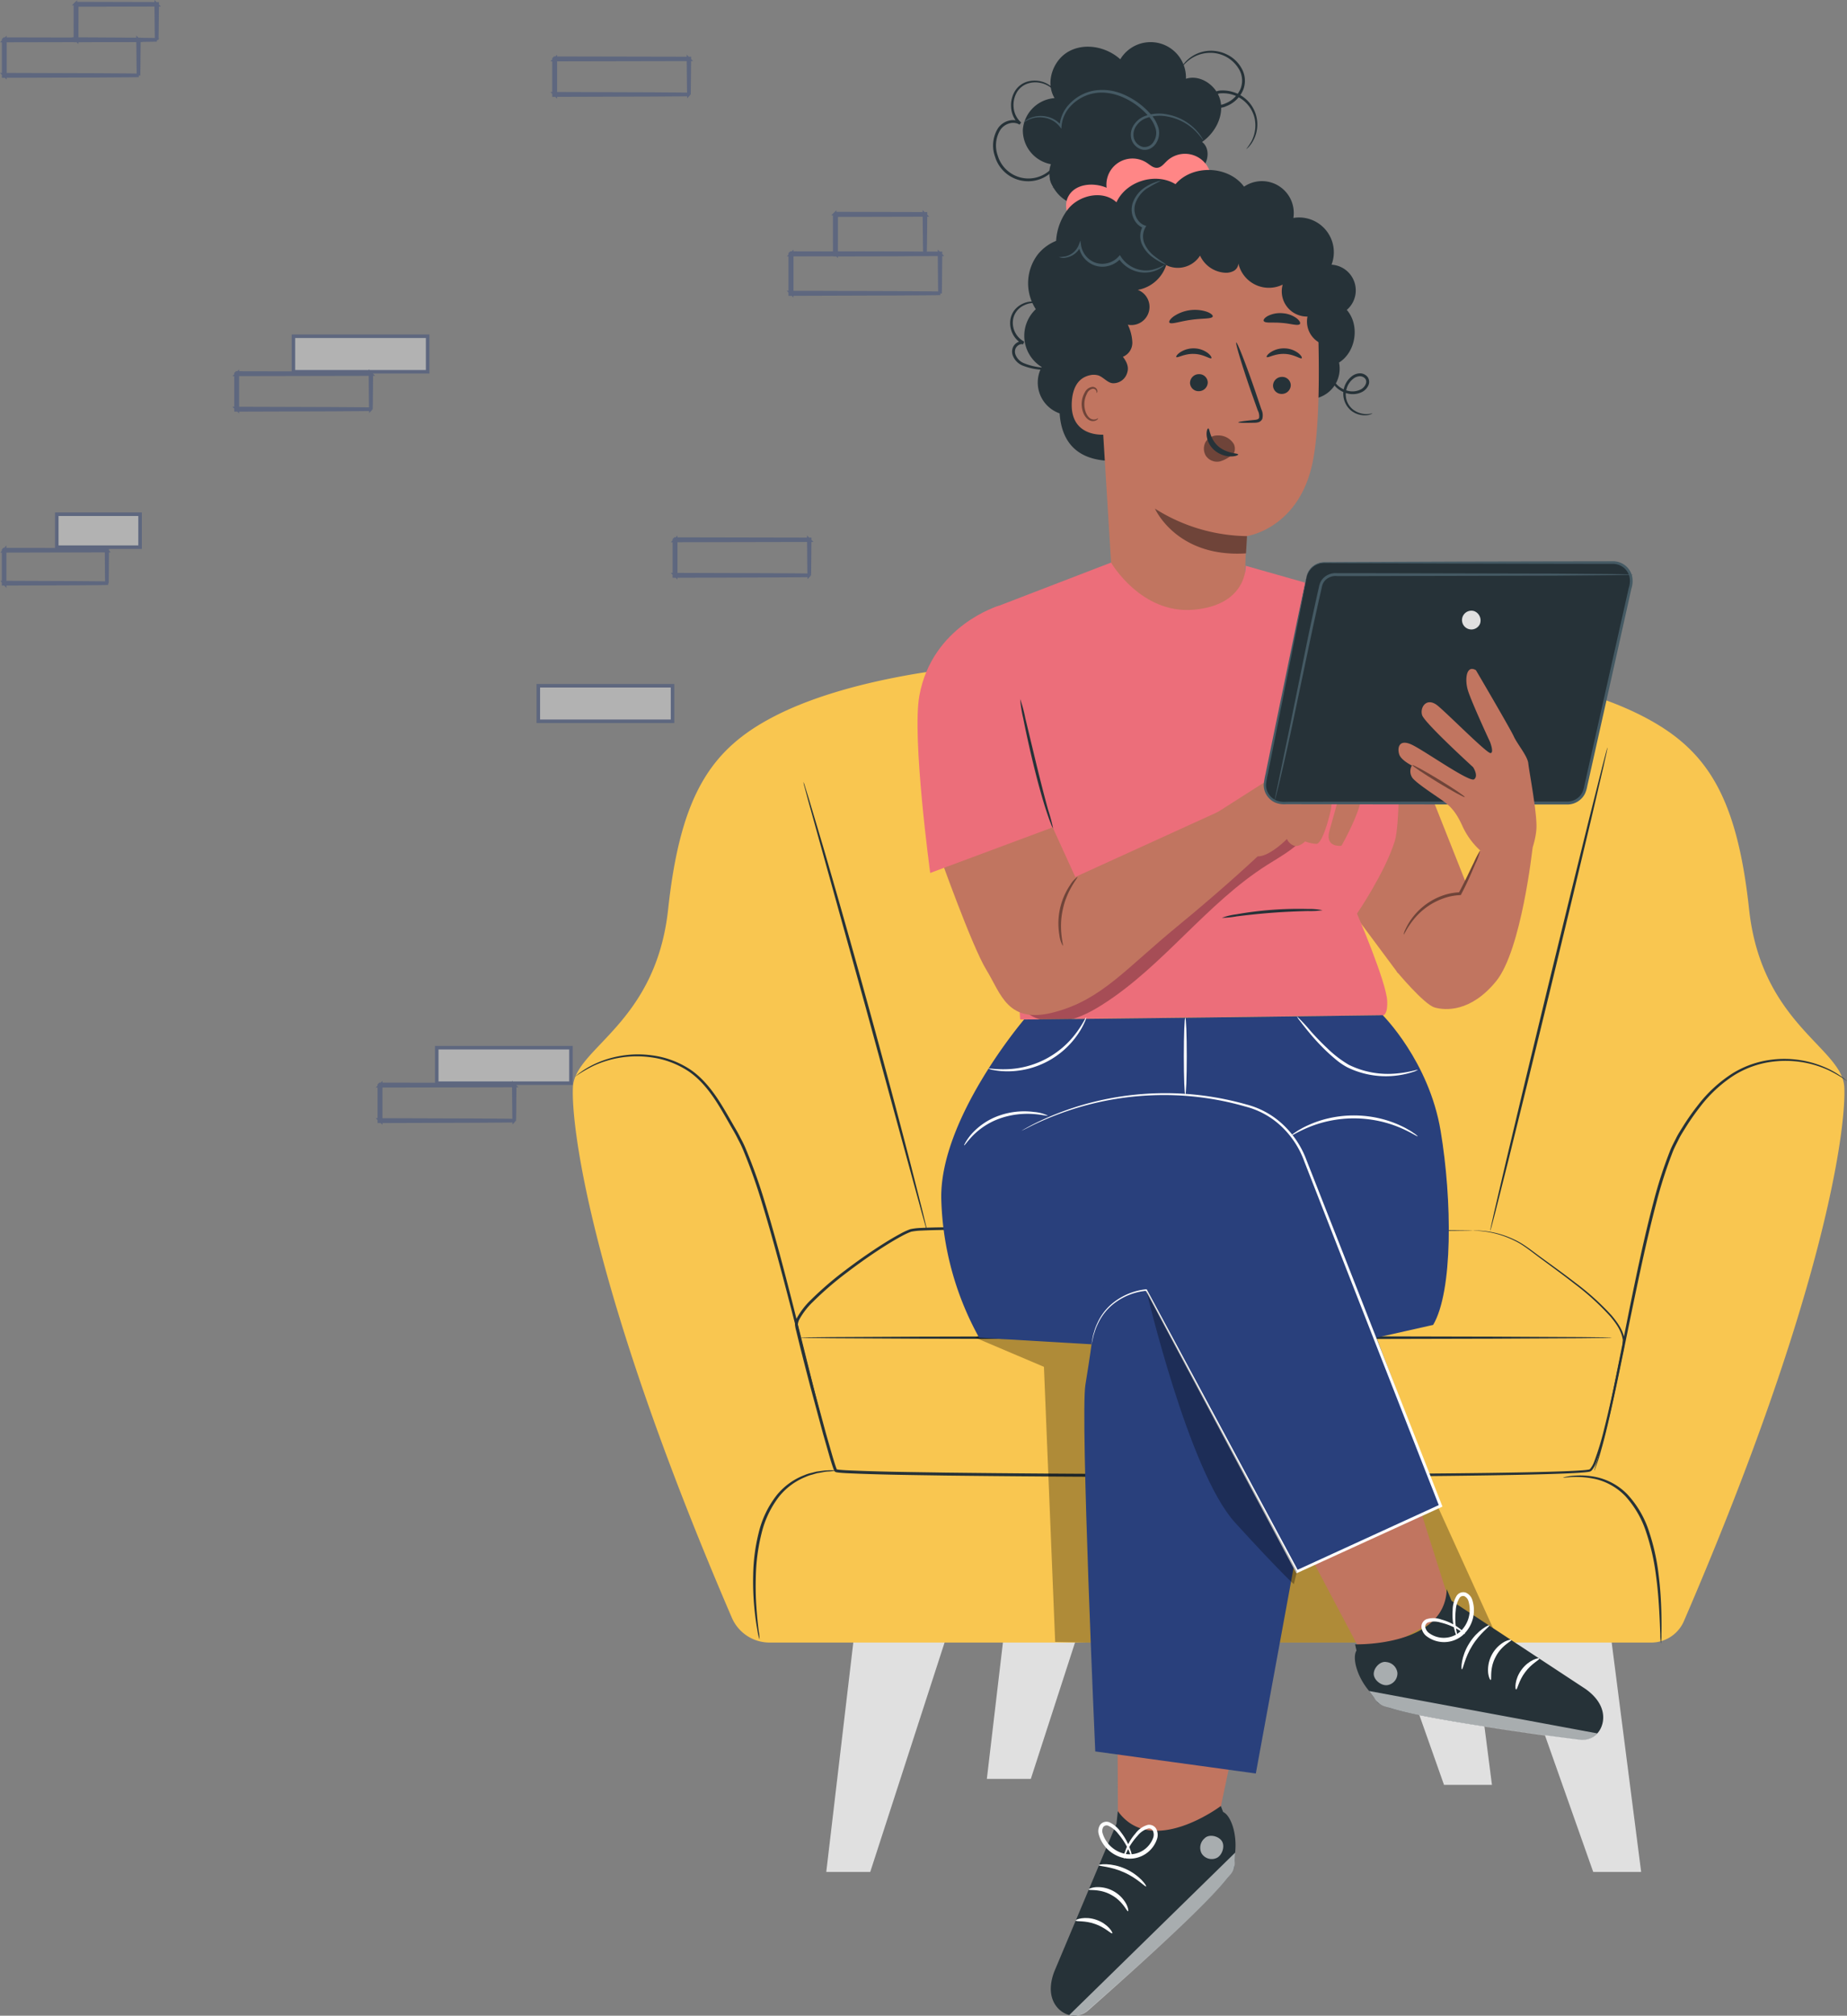 <svg xmlns="http://www.w3.org/2000/svg" xmlns:xlink="http://www.w3.org/1999/xlink" width="524.017" height="571.512" viewBox="0 0 524.017 571.512">
  <rect x="0" y="0" width="524.017" height="571.512" fill="#808080" stroke="none"/>
  <defs>
    <clipPath id="clip-path">
      <rect id="Rectangle_308" data-name="Rectangle 308" width="148.768" height="108.265" fill="none"/>
    </clipPath>
    <clipPath id="clip-path-2">
      <rect id="Rectangle_309" data-name="Rectangle 309" width="64.711" height="13.992" fill="none"/>
    </clipPath>
    <clipPath id="clip-path-3">
      <rect id="Rectangle_310" data-name="Rectangle 310" width="6.722" height="6.612" fill="none"/>
    </clipPath>
    <clipPath id="clip-path-4">
      <rect id="Rectangle_311" data-name="Rectangle 311" width="47.046" height="46.225" fill="none"/>
    </clipPath>
    <clipPath id="clip-path-5">
      <rect id="Rectangle_312" data-name="Rectangle 312" width="6.538" height="6.6" fill="none"/>
    </clipPath>
    <clipPath id="clip-path-6">
      <rect id="Rectangle_313" data-name="Rectangle 313" width="83.122" height="59.29" fill="none"/>
    </clipPath>
    <clipPath id="clip-path-7">
      <rect id="Rectangle_314" data-name="Rectangle 314" width="42.777" height="83.385" fill="none"/>
    </clipPath>
  </defs>
  <g id="Group_1305" data-name="Group 1305" transform="translate(-256.983 -373.017)">
    <g id="Group_564" data-name="Group 564" transform="translate(189.971 374)" opacity="0.393">
      <path id="Path_1595" data-name="Path 1595" d="M29.309,137.082a1.313,1.313,0,0,1-.009-.17c0-.125-.005-.283-.009-.479q-.007-.66-.022-1.839c-.012-1.613-.028-3.932-.049-6.856l.09.109-29.159.07c.066-.08-.149.18.147-.179v1.2q0,.6,0,1.192v2.358q0,2.34,0,4.6l-.145-.176,20.78.08,6.134.05,1.659.023.434.012a.817.817,0,0,1,.153.011.536.536,0,0,1-.135.012l-.416.011-1.627.023-6.1.05-20.882.08H0v-.177q0-2.254,0-4.6,0-1.169,0-2.358v-2.39c.3-.36.084-.1.15-.18l29.159.07H29.4v.11c-.021,2.952-.038,5.293-.049,6.921q-.014,1.163-.023,1.815c0,.189-.006.34-.009.459a.79.79,0,0,1-.009.149" transform="translate(68.029 27.284)" fill="#fff" stroke="#29407c" stroke-width="1"/>
      <rect id="Rectangle_316" data-name="Rectangle 316" width="38.08" height="10.074" transform="translate(190.923 296.065)" fill="#fff" stroke="#29407c" stroke-width="1"/>
      <path id="Path_1596" data-name="Path 1596" d="M299.714,401.838a1.212,1.212,0,0,1-.012-.183c0-.135-.007-.3-.013-.517q-.011-.711-.028-1.983c-.016-1.739-.038-4.239-.066-7.392l.118.118-38.078.076c.086-.087-.2.193.192-.194v2.577q0,1.281,0,2.542,0,2.522,0,4.955l-.19-.189,27.137.086,8.01.054,2.166.025.567.012a1.5,1.5,0,0,1,.2.013.937.937,0,0,1-.176.013l-.543.012-2.125.025-7.966.054-27.27.086h-.189v-.19q0-2.43,0-4.955,0-1.261,0-2.542,0-.64,0-1.285v-1.291c.388-.388.11-.107.2-.194l38.078.076h.119v.117c-.028,3.182-.05,5.707-.066,7.462q-.018,1.254-.028,1.956c-.005.2-.009.366-.013.5a.74.74,0,0,1-.012.16" transform="translate(-86.813 -85.088)" fill="#fff" stroke="#29407c" stroke-width="1"/>
      <rect id="Rectangle_317" data-name="Rectangle 317" width="38.08" height="10.074" transform="translate(150.256 94.353)" fill="#fff" stroke="#29407c" stroke-width="1"/>
      <path id="Path_1597" data-name="Path 1597" d="M209.427,144.122a1.216,1.216,0,0,1-.012-.183c0-.135-.007-.3-.013-.517q-.011-.711-.028-1.983c-.016-1.739-.038-4.239-.066-7.392l.118.118-38.078.076c.086-.087-.2.193.192-.194v2.577q0,1.281,0,2.542,0,2.522,0,4.955l-.19-.189,27.137.086,8.01.054,2.166.025.567.012a1.516,1.516,0,0,1,.2.013.932.932,0,0,1-.176.013l-.543.012-2.125.025-7.966.054-27.27.086h-.189v-.19q0-2.43,0-4.955,0-1.261,0-2.542,0-.64,0-1.285v-1.291c.388-.388.11-.107.2-.194l38.078.076h.119v.118c-.028,3.182-.05,5.706-.066,7.462q-.018,1.254-.028,1.956c-.005.2-.009.366-.013.5a.742.742,0,0,1-.012.16" transform="translate(-37.193 -29.084)" fill="#fff" stroke="#29407c" stroke-width="1"/>
      <path id="Path_1598" data-name="Path 1598" d="M324.7,30.1a1.213,1.213,0,0,1-.012-.183c0-.135-.007-.3-.013-.517q-.011-.711-.028-1.983c-.016-1.739-.038-4.239-.066-7.392l.118.118-38.078.076c.086-.087-.2.193.192-.194V22.6q0,1.281,0,2.542,0,2.522,0,4.955l-.19-.189,27.137.086,8.01.054,2.166.025.567.012a1.514,1.514,0,0,1,.2.013.935.935,0,0,1-.176.013l-.543.012-2.125.025-7.966.054-27.27.086h-.189V30.1q0-2.43,0-4.955,0-1.261,0-2.542,0-.64,0-1.285V20.024c.388-.388.11-.107.2-.194l38.078.076h.119v.118c-.028,3.182-.05,5.706-.066,7.462q-.018,1.254-.028,1.956c-.005.2-.009.366-.013.5a.742.742,0,0,1-.012.16" transform="translate(-62.242 -4.305)" fill="#e0e0e0" stroke="#29407c" stroke-width="1"/>
      <rect id="Rectangle_318" data-name="Rectangle 318" width="38.08" height="10.074" transform="translate(219.739 193.449)" fill="#fff" stroke="#29407c" stroke-width="1"/>
      <path id="Path_1599" data-name="Path 1599" d="M444.985,204.294a1.211,1.211,0,0,1-.012-.183c0-.135-.007-.3-.013-.517q-.011-.711-.028-1.983c-.016-1.739-.038-4.239-.066-7.392l.118.118-38.078.076c.086-.087-.2.193.192-.194V196.8q0,1.281,0,2.542,0,2.522,0,4.955l-.19-.19,27.137.087,8.01.054,2.166.025.567.012a1.365,1.365,0,0,1,.2.013.933.933,0,0,1-.176.013l-.543.012-2.125.025-7.966.054-27.27.086h-.189v-.19q0-2.43,0-4.955,0-1.261,0-2.542,0-.64,0-1.285V194.22c.388-.388.11-.107.2-.194l38.078.076h.119v.117c-.028,3.182-.05,5.706-.066,7.462q-.018,1.254-.028,1.956c-.005.2-.009.366-.013.5a.743.743,0,0,1-.012.16" transform="translate(-148.382 -42.16)" fill="#e0e0e0" stroke="#29407c" stroke-width="1"/>
      <path id="Path_1600" data-name="Path 1600" d="M125.191,23.189a1.218,1.218,0,0,1-.012-.183c0-.135-.007-.3-.013-.517q-.011-.711-.028-1.983c-.016-1.739-.038-4.239-.066-7.392l.118.118-38.078.076c.086-.087-.2.193.192-.194v2.577q0,1.281,0,2.542,0,2.522,0,4.955l-.19-.19,27.137.087,8.01.054,2.166.025.567.012a1.511,1.511,0,0,1,.2.013.935.935,0,0,1-.176.013l-.543.012-2.125.025-7.966.054-27.27.086h-.189v-.19q0-2.43,0-4.955,0-1.261,0-2.542V13.115c.388-.388.11-.107.2-.194L125.191,13h.119v.118c-.028,3.182-.05,5.707-.065,7.462q-.019,1.254-.029,1.956c-.005.2-.009.366-.013.5a.741.741,0,0,1-.012.16" transform="translate(-18.888 -2.804)" fill="#e0e0e0" stroke="#29407c" stroke-width="1"/>
      <path id="Path_1601" data-name="Path 1601" d="M136.008,10.311a1.182,1.182,0,0,1-.015-.192c0-.145-.009-.32-.015-.534q-.013-.743-.034-2.02C135.926,5.8,135.9,3.3,135.869.237l.139.139L113.13.431c-.175.173.234-.236.193-.193V2.862q0,1.3,0,2.564c0,1.685,0,3.319-.006,4.885l-.185-.185,16.367.088,4.767.051,1.286.023a3.891,3.891,0,0,1,.459.023,2.682,2.682,0,0,1-.416.023l-1.247.023-4.726.051-16.491.088h-.185v-.185c0-1.565,0-3.2-.007-4.885q0-1.264,0-2.564,0-.649,0-1.306V.238c-.043.041.368-.369.2-.195L136.008.1h.141l0,.139c-.031,3.1-.057,5.627-.075,7.414q-.022,1.255-.034,1.988a5.933,5.933,0,0,1-.03.672" transform="translate(-24.541)" fill="#e0e0e0" stroke="#29407c" stroke-width="1"/>
      <path id="Path_1602" data-name="Path 1602" d="M452.881,101.819a1.338,1.338,0,0,1-.013-.2c0-.15-.008-.338-.013-.574q-.012-.789-.032-2.2c-.017-1.931-.041-4.707-.072-8.207l.131.131-42.279.085c.095-.1-.218.215.213-.215v1.434q0,.716,0,1.427,0,1.422,0,2.823,0,2.8,0,5.5l-.211-.211,30.132.1,8.894.06,2.405.027.628.014a1.446,1.446,0,0,1,.223.013.909.909,0,0,1-.2.013l-.6.014-2.359.027-8.845.06-30.279.1h-.211v-.211q0-2.7,0-5.5,0-1.4,0-2.823V90.634c.431-.431.121-.12.218-.216l42.279.085h.132v.131c-.031,3.533-.056,6.336-.073,8.285q-.021,1.394-.032,2.172c-.005.226-.01.407-.013.551a.808.808,0,0,1-.013.178" transform="translate(-119.18 -19.644)" fill="#e0e0e0" stroke="#29407c" stroke-width="1"/>
      <path id="Path_1603" data-name="Path 1603" d="M464.89,87.52a1.2,1.2,0,0,1-.016-.213c0-.16-.01-.355-.016-.592q-.014-.827-.038-2.243c-.02-1.961-.049-4.731-.084-8.137l.155.154-25.4.061c-.193.193.26-.262.214-.214V77.8q0,.729,0,1.45,0,1.442,0,2.847c0,1.871-.005,3.686-.008,5.424l-.205-.205,18.173.1,5.293.057,1.428.026a4.364,4.364,0,0,1,.51.025,2.993,2.993,0,0,1-.461.025l-1.385.026-5.247.057-18.311.1h-.205V87.52c0-1.738-.005-3.553-.008-5.424q0-1.4,0-2.847V76.336c-.047.045.409-.409.218-.217l25.4.061h.157l0,.155c-.035,3.445-.063,6.247-.084,8.232q-.025,1.394-.038,2.208a6.315,6.315,0,0,1-.033.746" transform="translate(-135.457 -16.531)" fill="#e0e0e0" stroke="#29407c" stroke-width="1"/>
      <rect id="Rectangle_315" data-name="Rectangle 315" width="23.634" height="9.345" transform="translate(83.117 144.816)" fill="#fff" stroke="#29407c" stroke-width="1"/>
    </g>
    <g id="Group_562" data-name="Group 562" transform="translate(-528.166 71)">
      <path id="Path_1512" data-name="Path 1512" d="M51.268,370.235l-8.123,68.9H55.619l22.342-68.9Z" transform="translate(976.426 393.638)" fill="#e0e0e0"/>
      <path id="Path_1513" data-name="Path 1513" d="M79.863,353.676l-8.125,68.9H84.215l22.342-68.9Z" transform="translate(993.392 383.812)" fill="#e0e0e0"/>
      <path id="Path_1514" data-name="Path 1514" d="M193.523,370.235l8.856,68.9h-13.6l-24.354-68.9Z" transform="translate(1048.387 393.638)" fill="#e0e0e0"/>
      <path id="Path_1515" data-name="Path 1515" d="M166.954,354.734l8.856,68.9h-13.6l-24.354-68.9Z" transform="translate(1032.622 384.441)" fill="#e0e0e0"/>
      <g id="Group_560" data-name="Group 560" transform="translate(947.659 314)">
        <path id="Path_1516" data-name="Path 1516" d="M114.194,212.036S80.1,214.445,57.238,226.215C39.29,235.455,30.57,248.4,27.047,280.967S.624,320.218.038,331.367c-.574,10.876,5,57.385,45.087,150.46a11.668,11.668,0,0,0,10.718,7.043H194.778V209.856Z" transform="translate(0 -35.134)" fill="#f9c650"/>
        <path id="Path_1517" data-name="Path 1517" d="M184.767,212.036s34.095,2.409,56.956,14.179c17.948,9.24,26.67,22.189,30.191,54.752s26.423,39.251,27.009,50.4c.575,10.913-5.04,57.7-45.5,151.41a10.1,10.1,0,0,1-9.269,6.093H104.183V209.856Z" transform="translate(61.817 -35.134)" fill="#f9c650"/>
        <path id="Path_1518" data-name="Path 1518" d="M176.334,355.814a13.432,13.432,0,0,1,2.465-.457,22.749,22.749,0,0,1,6.843.312,17.551,17.551,0,0,1,8.891,4.877,28.161,28.161,0,0,1,6.24,10.755,60.565,60.565,0,0,1,2.667,12.133c.478,3.786.669,7.216.755,10.094s.073,5.207.035,6.815a13.8,13.8,0,0,1-.151,2.5,14.928,14.928,0,0,1-.172-2.494c-.061-1.606-.137-3.929-.3-6.792s-.411-6.271-.927-10.021a63.177,63.177,0,0,0-2.694-11.963,28.023,28.023,0,0,0-6-10.489,17.294,17.294,0,0,0-8.475-4.841c-5.577-1.2-9.182-.167-9.178-.427" transform="translate(104.628 51.127)" fill="#263238"/>
        <path id="Path_1519" data-name="Path 1519" d="M270.842,330.865c0,.229-51.582.414-115.2.414-63.637,0-115.207-.185-115.207-.414s51.57-.414,115.207-.414c63.616,0,115.2.185,115.2.414" transform="translate(23.993 36.422)" fill="#263238"/>
        <path id="Path_1520" data-name="Path 1520" d="M55.575,354.379a13.23,13.23,0,0,1-2.371.276c-.763.048-1.673.28-2.741.444-.532.089-1.077.3-1.667.453a10.148,10.148,0,0,0-1.821.639,18.573,18.573,0,0,0-7.519,5.586,27.74,27.74,0,0,0-4.96,10.438,54.616,54.616,0,0,0-1.6,11.6,86.81,86.81,0,0,0,.167,9.606c.191,2.733.448,4.938.634,6.461a17.087,17.087,0,0,1,.25,2.376,10.7,10.7,0,0,1-.569-2.326c-.287-1.514-.633-3.717-.9-6.461a76.942,76.942,0,0,1-.347-9.683A52.7,52.7,0,0,1,33.694,372a27.759,27.759,0,0,1,5.172-10.712,18.7,18.7,0,0,1,7.9-5.648,10.227,10.227,0,0,1,1.89-.6c.61-.139,1.174-.33,1.721-.4,1.1-.126,2.03-.314,2.8-.312a13.091,13.091,0,0,1,2.4.046" transform="translate(19.049 50.585)" fill="#263238"/>
        <path id="Path_1521" data-name="Path 1521" d="M74.363,398.294a1.519,1.519,0,0,1-.167-.37c-.112-.3-.247-.664-.414-1.115-.36-.983-.881-2.438-1.447-4.342-1.2-3.789-2.709-9.336-4.514-16.2l-6.206-24.149c-2.358-9.081-4.963-19.063-8.115-29.412a157.306,157.306,0,0,0-5.247-14.86,30.806,30.806,0,0,0-1.6-3.4c-.54-1.111-1.146-2.193-1.78-3.254-1.224-2.134-2.39-4.232-3.615-6.22-2.425-3.974-5.209-7.509-8.62-9.836a25.246,25.246,0,0,0-10.629-4,29.372,29.372,0,0,0-16.284,2.347,37.292,37.292,0,0,0-5.285,3.11c-.01-.011.091-.105.3-.277l.929-.747a25.173,25.173,0,0,1,3.921-2.377,29.161,29.161,0,0,1,16.5-2.637,25.708,25.708,0,0,1,10.942,4.014c3.54,2.377,6.415,6,8.88,10,1.246,2,2.425,4.1,3.652,6.227.631,1.047,1.241,2.129,1.8,3.273A31.31,31.31,0,0,1,49,307.522a154.767,154.767,0,0,1,5.295,14.938c3.16,10.374,5.742,20.371,8.062,29.466,2.267,9.092,4.31,17.285,6.034,24.193,1.73,6.882,3.153,12.446,4.256,16.255.516,1.917.986,3.381,1.294,4.38.135.462.247.837.336,1.141a1.515,1.515,0,0,1,.088.4" transform="translate(0.261 6.669)" fill="#263238"/>
        <path id="Path_1522" data-name="Path 1522" d="M231.91,312s-.483.027-1.426.038l-4.187.027-16.1.026-59.212-.062-40.889-.083-22.777-.148c-3.91.008-7.885.01-11.888.206a18.39,18.39,0,0,0-2.908.319,19.877,19.877,0,0,0-2.706,1.251c-1.781.961-3.532,2.022-5.269,3.128-3.469,2.219-6.886,4.624-10.242,7.183a93.4,93.4,0,0,0-9.672,8.336,20.924,20.924,0,0,0-3.877,5.037,3.954,3.954,0,0,0-.386,1.413,8.46,8.46,0,0,0,.295,1.514l.781,3.2c1.063,4.281,2.181,8.593,3.327,12.94q1.757,6.508,3.547,13.128.944,3.291,1.9,6.611c.33,1.1.666,2.207,1.048,3.268.048.148.091.194.126.3.018.035.033.121.049.118.018-.024.008-.037.014-.026.264.04.527.083.817.105.562.059,1.142.089,1.718.127,9.253.441,18.687.526,28.215.674,38.148.457,74.5.494,107.55.422,16.528-.049,32.232-.14,46.927-.338,7.347-.105,14.444-.221,21.257-.472,1.7-.069,3.387-.142,5.045-.269.414-.029.825-.068,1.228-.118.209-.017.394-.059.586-.092a.588.588,0,0,0,.376-.218,7.1,7.1,0,0,0,1.131-2.038,77.431,77.431,0,0,0,2.787-9.128c1.533-6.05,2.771-11.872,3.924-17.38q.428-2.067.843-4.076a15.276,15.276,0,0,0,.558-3.907c-.341-2.559-1.937-4.716-3.478-6.592a72.518,72.518,0,0,0-10.172-9.281c-3.348-2.616-6.5-4.893-9.307-6.971-2.828-2.06-5.2-4.085-7.629-5.236a27,27,0,0,0-10.5-2.854c-.468-.043-.825-.038-1.064-.056s-.358-.029-.358-.029.483-.032,1.428,0a24.864,24.864,0,0,1,4.162.5,26.2,26.2,0,0,1,6.445,2.215c2.473,1.144,4.88,3.167,7.709,5.2,2.823,2.057,5.988,4.316,9.358,6.92a72.485,72.485,0,0,1,10.283,9.294c1.568,1.906,3.23,4.073,3.619,6.84a15.47,15.47,0,0,1-.55,4.06q-.409,2.01-.829,4.081c-1.134,5.516-2.353,11.345-3.873,17.417a77.66,77.66,0,0,1-2.785,9.221,7.494,7.494,0,0,1-1.263,2.243,1.255,1.255,0,0,1-.676.386c-.215.037-.437.084-.644.1-.421.054-.84.094-1.257.126-1.676.132-3.364.209-5.07.284-6.824.266-13.921.4-21.271.519-14.7.228-30.408.343-46.937.414-33.057.115-69.4.1-107.562-.357-9.538-.15-18.953-.234-28.253-.68-.583-.038-1.162-.069-1.751-.131-.288-.022-.6-.069-.907-.12a1.62,1.62,0,0,1-.4-.169c-.1-.075-.107-.161-.163-.244a3.476,3.476,0,0,1-.231-.491c-.4-1.115-.735-2.218-1.066-3.327q-.951-3.327-1.9-6.627-1.785-6.625-3.544-13.14c-1.142-4.35-2.259-8.666-3.319-12.952l-.781-3.214a8.419,8.419,0,0,1-.314-1.711,4.663,4.663,0,0,1,.457-1.73,21.515,21.515,0,0,1,4.036-5.261,94.183,94.183,0,0,1,9.766-8.4q5.064-3.855,10.3-7.207c1.749-1.112,3.513-2.178,5.325-3.15a20.31,20.31,0,0,1,2.823-1.3,17.723,17.723,0,0,1,3.1-.351c4.041-.194,8.013-.188,11.931-.188q11.742.1,22.777.19l40.889.183,59.211.325,16.1.131q2.737.036,4.187.054c.943.018,1.426.048,1.426.048" transform="translate(23.481 24.919)" fill="#263238"/>
        <path id="Path_1523" data-name="Path 1523" d="M181.9,397.816a1.511,1.511,0,0,1,.083-.4c.086-.3.191-.677.322-1.138.3-.994.752-2.454,1.208-4.374,1.009-3.81,2.212-9.393,3.633-16.3,1.388-6.941,3.034-15.174,4.86-24.308,1.871-9.143,3.934-19.2,6.681-29.632a124.492,124.492,0,0,1,4.884-14.992c.515-1.173,1.131-2.3,1.686-3.427.583-1.115,1.267-2.145,1.91-3.19a67.751,67.751,0,0,1,4.16-5.881,38.5,38.5,0,0,1,9.81-8.991,27.42,27.42,0,0,1,10.934-3.843,29.151,29.151,0,0,1,16.4,2.666,25.072,25.072,0,0,1,3.9,2.369c.373.3.677.545.923.743a1.5,1.5,0,0,1,.3.276,37.712,37.712,0,0,0-5.253-3.094,29.357,29.357,0,0,0-16.185-2.377,26.993,26.993,0,0,0-10.648,3.846,38.07,38.07,0,0,0-9.573,8.881,67.48,67.48,0,0,0-4.09,5.832c-.633,1.034-1.315,2.068-1.882,3.163-.537,1.109-1.133,2.2-1.636,3.349a125.852,125.852,0,0,0-4.829,14.887c-2.737,10.4-4.823,20.441-6.734,29.571-1.891,9.133-3.539,17.376-5.033,24.275s-2.788,12.47-3.9,16.265c-.5,1.91-1.012,3.362-1.361,4.342-.161.451-.293.817-.4,1.114a1.465,1.465,0,0,1-.162.37" transform="translate(107.926 7.147)" fill="#263238"/>
        <path id="Path_1524" data-name="Path 1524" d="M196.638,225.688c.223.054-7.049,30.787-16.238,68.634s-16.824,68.5-17.046,68.444,7.046-30.779,16.239-68.64,16.821-68.492,17.044-68.438" transform="translate(96.923 -25.74)" fill="#263238"/>
        <path id="Path_1525" data-name="Path 1525" d="M41.067,231.831a8.143,8.143,0,0,1,.454,1.264q.425,1.367,1.144,3.671L46.7,250.312c3.359,11.455,7.892,27.31,12.734,44.867s9.071,33.505,12.055,45.063c1.452,5.727,2.634,10.387,3.473,13.7q.564,2.347.9,3.738a8.158,8.158,0,0,1,.26,1.316,7.917,7.917,0,0,1-.421-1.275q-.39-1.377-1.048-3.7l-3.728-13.634c-3.163-11.581-7.5-27.453-12.288-44.992-4.871-17.509-9.281-33.36-12.5-44.926-1.581-5.691-2.868-10.325-3.784-13.62q-.624-2.333-.994-3.714a8.27,8.27,0,0,1-.293-1.31" transform="translate(24.364 -22.095)" fill="#263238"/>
        <path id="Path_1526" data-name="Path 1526" d="M80.142,124.934a9.761,9.761,0,0,1,9-8.9c-2.715-4.444-.441-10.868,4.159-13.311s10.615-1.184,14.484,2.3a10.034,10.034,0,0,1,18.626,5.529c4.224-1.351,9,2.124,9.836,6.48s-1.62,8.891-5.255,11.434c2.161,1.632,1.938,5.188.175,7.242s-4.535,2.913-7.2,3.4l-16.792,4.978c-4.03,2.253-8.985,3.389-13.295,1.734S86.472,139.09,88.1,134.77a9.763,9.763,0,0,1-7.96-9.836" transform="translate(47.544 -100.199)" fill="#263238"/>
        <path id="Path_1527" data-name="Path 1527" d="M80.228,118.011a2.747,2.747,0,0,1,.586-.569,6.7,6.7,0,0,1,2.11-1.061,7.9,7.9,0,0,1,3.763-.169,7.258,7.258,0,0,1,4.324,2.557l-.505.155a10.012,10.012,0,0,1,2.645-6.1,12.769,12.769,0,0,1,6.741-3.88,14.815,14.815,0,0,1,8.63.967,21.486,21.486,0,0,1,7.637,5.441,10.286,10.286,0,0,1,2.365,3.991,5.349,5.349,0,0,1-.677,4.511,4.325,4.325,0,0,1-1.743,1.526,3.457,3.457,0,0,1-2.3.2,4.33,4.33,0,0,1-2.96-3.048,4.984,4.984,0,0,1,.758-3.959,6.5,6.5,0,0,1,2.9-2.406,11.582,11.582,0,0,1,6.573-.537,14.942,14.942,0,0,1,8.236,4.524,13.076,13.076,0,0,1,1.561,2.051,3.579,3.579,0,0,1,.4.8,27.494,27.494,0,0,0-2.2-2.631,15.021,15.021,0,0,0-8.1-4.17,11.088,11.088,0,0,0-6.193.588,5.824,5.824,0,0,0-2.57,2.172,4.261,4.261,0,0,0-.634,3.365,3.573,3.573,0,0,0,2.42,2.481,2.952,2.952,0,0,0,3.172-1.415,4.525,4.525,0,0,0,.554-3.837,9.5,9.5,0,0,0-2.186-3.658c-4.147-4.6-10.245-7.306-15.494-6.219a12.155,12.155,0,0,0-6.4,3.591,9.479,9.479,0,0,0-2.581,5.682l-.059.738-.446-.583a6.856,6.856,0,0,0-3.969-2.465,7.783,7.783,0,0,0-3.588.03,9.023,9.023,0,0,0-2.779,1.334" transform="translate(47.603 -95.171)" fill="#455a64"/>
        <path id="Path_1528" data-name="Path 1528" d="M99.012,136.313c.018.008-.032.153-.167.422a3.67,3.67,0,0,1-.865,1,4.431,4.431,0,0,1-1.95.884,4.067,4.067,0,0,1-2.863-.492l-1.53-.932,1.724.519,1.818.546,2.264.682-2.365-.178a4.554,4.554,0,0,1-2.847-7.756l.535.448a9.819,9.819,0,0,1-17.391-2.89,9.305,9.305,0,0,1,.676-7.744c1.31-2.3,4.509-3.392,6.71-1.952l-.457.617a7.033,7.033,0,0,1-2.349-4.764,7.79,7.79,0,0,1,1.069-4.705,6.194,6.194,0,0,1,3.352-2.653,7.476,7.476,0,0,1,7.989,2.352,4.309,4.309,0,0,1,.849,1.6c-.065.032-.284-.578-1.039-1.442a7.262,7.262,0,0,0-4.242-2.263,6.843,6.843,0,0,0-3.375.284,5.627,5.627,0,0,0-2.984,2.455,7.164,7.164,0,0,0-.908,4.305,6.32,6.32,0,0,0,2.129,4.24l-.457.617c-1.748-1.13-4.465-.287-5.6,1.74a8.535,8.535,0,0,0-.578,7.049,9.082,9.082,0,0,0,16.028,2.755l.535.446a4.016,4.016,0,0,0-.817,4.436,4.1,4.1,0,0,0,3.217,2.31l-.1.5-1.8-.6.194-.414a3.729,3.729,0,0,0,2.556.526,4.315,4.315,0,0,0,1.859-.727,5.775,5.775,0,0,0,1.181-1.23" transform="translate(44.407 -96.152)" fill="#263238"/>
        <path id="Path_1529" data-name="Path 1529" d="M126.724,129.593a21.14,21.14,0,0,0,1.415-2.084,9.8,9.8,0,0,0,.988-6.558,9.2,9.2,0,0,0-6.5-6.843,8.869,8.869,0,0,0-2.809-.339,3.067,3.067,0,0,0-2.428,1.044,1.32,1.32,0,0,0,.448,2.087,4,4,0,0,0,2.9-.234A7.757,7.757,0,0,0,125.1,112.5a6.319,6.319,0,0,0-.409-5.515,9.41,9.41,0,0,0-8.214-4.689,9.921,9.921,0,0,0-6.24,2.264c-1.244,1.034-1.729,1.823-1.794,1.772a1.814,1.814,0,0,1,.325-.582,8.534,8.534,0,0,1,1.257-1.434,9.936,9.936,0,0,1,6.445-2.607,10.267,10.267,0,0,1,4.78,1.06,9.421,9.421,0,0,1,4.109,3.848,7.072,7.072,0,0,1,.494,6.187,8.521,8.521,0,0,1-4.806,4.63,4.748,4.748,0,0,1-3.536.218,2.041,2.041,0,0,1-1.23-1.5,2.445,2.445,0,0,1,.448-1.813,3.82,3.82,0,0,1,3.054-1.366,9.559,9.559,0,0,1,3.064.4,9.579,9.579,0,0,1,5.57,14.3,8.037,8.037,0,0,1-1.176,1.5c-.322.3-.5.44-.518.419" transform="translate(64.342 -99.303)" fill="#263238"/>
        <path id="Path_1530" data-name="Path 1530" d="M88.463,132.093c1.893-3.623,7.1-4.084,10.862-2.473a7.4,7.4,0,0,1,11.474-7.03c.9.605,1.786,1.448,2.866,1.377,1.134-.075,1.912-1.115,2.734-1.9a7.479,7.479,0,1,1,9.573,11.451l-.515-1.993a42.331,42.331,0,0,1-23,11.192c-3.6.521-7.484.518-10.612-1.335s-5.072-6.066-3.387-9.289" transform="translate(52.121 -88.37)" fill="#ff8686"/>
        <path id="Path_1531" data-name="Path 1531" d="M83.658,162.393a13.492,13.492,0,0,1,.613-15.581,12.871,12.871,0,0,1,5.147-3.786,16.2,16.2,0,0,1,3.693-9.383c3.341-3.752,9.758-4.978,13.432-1.554,2.739-6,11.115-8.569,16.748-5.135,4.844-5.658,15.019-5.293,19.447.7a9.028,9.028,0,0,1,14,8.869,9.863,9.863,0,0,1,10.824,13.257,7.294,7.294,0,0,1,4.328,12.82c3.757,4.305,2.639,11.888-2.2,14.927a8.619,8.619,0,0,1-5.76,9.92l-60.237,17.906c-10.118-.719-12.86-7.3-13.274-13.416a9.255,9.255,0,0,1-5.089-13.142,10.378,10.378,0,0,1-1.673-16.4" transform="translate(47.701 -86.714)" fill="#263238"/>
        <path id="Path_1532" data-name="Path 1532" d="M99.865,142.245l36.953-8.2c11.784-.9,19.173,13.794,19.571,25.607.443,13.121.467,29.16-1.37,38.889-3.695,19.562-18.83,21.622-18.83,21.622,0-.065-.056.293-.338,6.126l-.266,9.468a16.4,16.4,0,0,1-3.921,10.467c-5.817,6.553-15.616,6.81-26.8,1.775-6.485-2.919-6.082-6.6-6.877-15.648l-5.256-85.542c.784-1.321,3.56-4.289,7.14-4.562" transform="translate(55.018 -80.14)" fill="#c17560"/>
        <path id="Path_1533" data-name="Path 1533" d="M129.716,162.1a2.521,2.521,0,0,1-2.5,2.471,2.413,2.413,0,0,1-2.532-2.349,2.522,2.522,0,0,1,2.5-2.473,2.414,2.414,0,0,1,2.535,2.35" transform="translate(73.978 -64.866)" fill="#263238"/>
        <path id="Path_1534" data-name="Path 1534" d="M133.5,157.463c-.322.32-2.191-1.149-4.9-1.222-2.709-.11-4.74,1.227-5.024.886-.14-.151.194-.735,1.08-1.34a6.9,6.9,0,0,1,4.033-1.115,6.644,6.644,0,0,1,3.891,1.381c.816.664,1.08,1.268.923,1.41" transform="translate(73.303 -67.88)" fill="#263238"/>
        <path id="Path_1535" data-name="Path 1535" d="M114.935,161.611a2.521,2.521,0,0,1-2.5,2.471,2.413,2.413,0,0,1-2.532-2.349,2.523,2.523,0,0,1,2.5-2.473,2.414,2.414,0,0,1,2.533,2.35" transform="translate(65.208 -65.154)" fill="#263238"/>
        <path id="Path_1536" data-name="Path 1536" d="M117.405,157.463c-.323.319-2.194-1.149-4.9-1.22-2.707-.112-4.739,1.225-5.024.884-.139-.151.193-.735,1.082-1.34a6.906,6.906,0,0,1,4.033-1.115,6.648,6.648,0,0,1,3.891,1.381c.813.664,1.079,1.267.923,1.41" transform="translate(63.753 -67.88)" fill="#263238"/>
        <path id="Path_1537" data-name="Path 1537" d="M118.734,176.257c-.01-.155,1.686-.4,4.428-.666.693-.051,1.353-.171,1.483-.639a3.517,3.517,0,0,0-.4-2.067q-.906-2.541-1.9-5.333c-2.624-7.591-4.5-13.826-4.2-13.928s2.685,5.966,5.307,13.558q.949,2.806,1.808,5.362a4,4,0,0,1,.279,2.728,1.739,1.739,0,0,1-1.166.98,4.742,4.742,0,0,1-1.182.129c-2.753.068-4.46.03-4.465-.124" transform="translate(70.086 -68.499)" fill="#263238"/>
        <path id="Path_1538" data-name="Path 1538" d="M129.777,190.981a50.013,50.013,0,0,1-26.115-7.79s6.106,13.943,25.828,12.678Z" transform="translate(61.507 -50.955)" fill="#6f4439"/>
        <path id="Path_1539" data-name="Path 1539" d="M112.958,171.85a3.932,3.932,0,0,1,3.322-1.686,5.111,5.111,0,0,1,4.592,2.446,3.192,3.192,0,0,1,.14,2.3c-.183.384-.045.2-.355.456a8.958,8.958,0,0,1-3.724,2.161,3.84,3.84,0,0,1-4.01-1.609,3.921,3.921,0,0,1,.035-4.068" transform="translate(66.675 -58.685)" fill="#6f4439"/>
        <path id="Path_1540" data-name="Path 1540" d="M113.329,168.911c.441-.014.378,2.93,2.849,5.078s5.613,1.9,5.626,2.312c.037.185-.712.554-2.038.559a7.333,7.333,0,0,1-4.7-1.762,6.386,6.386,0,0,1-2.2-4.253c-.083-1.233.261-1.955.464-1.934" transform="translate(66.961 -59.429)" fill="#263238"/>
        <path id="Path_1541" data-name="Path 1541" d="M118.542,149.7c-.247.744-2.965.473-6.134.946-3.182.409-5.722,1.415-6.163.765-.2-.311.231-1.018,1.248-1.761a10.808,10.808,0,0,1,9.369-1.3c1.182.438,1.786,1,1.681,1.354" transform="translate(63.012 -71.945)" fill="#263238"/>
        <path id="Path_1542" data-name="Path 1542" d="M133.285,151.507c-.566.586-2.616-.166-5.121-.333-2.5-.245-4.653.161-5.107-.51-.2-.323.172-.923,1.131-1.453a7.726,7.726,0,0,1,4.221-.782,7.629,7.629,0,0,1,4.018,1.461c.852.68,1.109,1.329.857,1.617" transform="translate(72.985 -71.599)" fill="#263238"/>
        <path id="Path_1543" data-name="Path 1543" d="M120.57,132.708c.024.143.041.288.064.432l-.07.024c0-.151,0-.3.006-.456" transform="translate(71.536 -80.909)" fill="#263238"/>
        <path id="Path_1544" data-name="Path 1544" d="M100.258,162.278a2.563,2.563,0,0,0-2.025-2.672c-3.174-.676-8.8-.685-9.358,7.3-.773,11.047,10.478,9.544,10.519,9.229.032-.244.607-9.638.864-13.857" transform="translate(52.711 -65.11)" fill="#c17560"/>
        <path id="Path_1545" data-name="Path 1545" d="M95.264,170.416c-.046-.038-.2.121-.539.247a1.933,1.933,0,0,1-1.44-.07c-1.136-.51-1.99-2.433-1.9-4.428a6.36,6.36,0,0,1,.731-2.717,2.229,2.229,0,0,1,1.55-1.377.983.983,0,0,1,1.1.607c.126.319.041.535.1.558.029.03.249-.169.193-.631a1.223,1.223,0,0,0-.387-.722,1.453,1.453,0,0,0-1.044-.357,2.711,2.711,0,0,0-2.13,1.573,6.53,6.53,0,0,0-.883,3.032c-.086,2.232.908,4.394,2.473,4.968a2.07,2.07,0,0,0,1.781-.169c.362-.25.437-.492.4-.515" transform="translate(53.76 -63.811)" fill="#6f4439"/>
        <path id="Path_1546" data-name="Path 1546" d="M153.219,167.332a6.857,6.857,0,0,1-6.858-8.268,7.145,7.145,0,0,1-7.041-9.057,8.877,8.877,0,0,1-12.564-5.983,2.578,2.578,0,0,1-1.4,2.14,4.7,4.7,0,0,1-2.6.459,8.332,8.332,0,0,1-6.878-4.839,7.47,7.47,0,0,1-9.111,2.925c-1.171-.513-2.31-1.6-2.111-2.865a3.289,3.289,0,0,1,.575-1.265c3.352-5.084,9.455-7.881,15.521-8.414s12.135.937,17.9,2.89c3.389,1.149,6.824,2.533,9.361,5.059,2.733,2.72,4.133,6.467,5.456,10.089a43.647,43.647,0,0,1,2.369,8.067,14.626,14.626,0,0,1-.838,8.263c-.255.021-.508.043-.762.065" transform="translate(62.083 -81.297)" fill="#263238"/>
        <path id="Path_1547" data-name="Path 1547" d="M116.737,141.079a10.4,10.4,0,0,1-8.564,9.872,5.152,5.152,0,0,1-2.83,9.871,12.614,12.614,0,0,1,1.283,5.016,4.3,4.3,0,0,1-2.677,4.082c.809,1.052,1.781,2.629,1.267,4.347a4.092,4.092,0,0,1-4.017,3.15c-1.643,0-2.943-2-4.557-2.3a7.782,7.782,0,0,0-6.77,2.052l-2.03-20.608,2.5-16.514,9.645-7.052,18.588,3.321Z" transform="translate(52.121 -80.74)" fill="#263238"/>
        <path id="Path_1548" data-name="Path 1548" d="M86.555,140.172a13.2,13.2,0,0,0,1.952-.217,5.358,5.358,0,0,0,3.687-3.244l.457-1.23.183,1.3a6.349,6.349,0,0,0,2.371,4.038,5.9,5.9,0,0,0,5.229,1.047,6.126,6.126,0,0,0,3.059-1.856l.357-.409.292.456a8.6,8.6,0,0,0,4.229,3.386,8.465,8.465,0,0,0,4.361.394,13.466,13.466,0,0,0,3.781-1.45c.027.032-.236.33-.833.744a8.29,8.29,0,0,1-2.846,1.221,8.672,8.672,0,0,1-4.7-.242,9.118,9.118,0,0,1-4.675-3.614l.647.046a6.856,6.856,0,0,1-3.461,2.129,6.631,6.631,0,0,1-5.93-1.235,6.91,6.91,0,0,1-2.54-4.575l.641.076a5.609,5.609,0,0,1-4.232,3.383,3.166,3.166,0,0,1-2.03-.151" transform="translate(51.357 -79.264)" fill="#455a64"/>
        <path id="Path_1549" data-name="Path 1549" d="M107.829,124.861a40.971,40.971,0,0,0-4.093,2.243,8.553,8.553,0,0,0-3.021,3.8,5.284,5.284,0,0,0,.862,5.472,4.063,4.063,0,0,0,1.611,1.111l.488.18-.28.432a5.17,5.17,0,0,0-.083,4.895,9.208,9.208,0,0,0,2.7,3.254c1.949,1.506,3.3,2.24,3.231,2.357-.025.045-.381-.1-1-.4a19.162,19.162,0,0,1-2.559-1.517,9.289,9.289,0,0,1-3.029-3.378,5.832,5.832,0,0,1,.054-5.656l.206.612a4.828,4.828,0,0,1-1.953-1.33,5.991,5.991,0,0,1-.956-6.3,8.809,8.809,0,0,1,3.4-4.006,12.952,12.952,0,0,1,3.174-1.491,3.309,3.309,0,0,1,1.254-.269" transform="translate(59.044 -85.575)" fill="#455a64"/>
        <path id="Path_1550" data-name="Path 1550" d="M147.039,172.311c.01.027-.121.1-.386.212a4.8,4.8,0,0,1-1.225.28,6.26,6.26,0,0,1-4.4-1.292,6.265,6.265,0,0,1,.287-9.828,3.871,3.871,0,0,1,2.181-.757,2.748,2.748,0,0,1,2.215,1.066,2.382,2.382,0,0,1,.145,2.471,4.012,4.012,0,0,1-1.585,1.673,5.906,5.906,0,0,1-4.13.54,7.172,7.172,0,0,1-3.306-1.74,7.332,7.332,0,0,1-1.781-2.709,8.915,8.915,0,0,1-.429-4.573,4.024,4.024,0,0,1,.489-1.606c.069.019-.089.593-.169,1.644a9.361,9.361,0,0,0,.653,4.316,6.9,6.9,0,0,0,1.7,2.42,6.564,6.564,0,0,0,3,1.5,5.181,5.181,0,0,0,3.556-.491c1.042-.582,1.907-2,1.184-2.957a1.936,1.936,0,0,0-1.542-.727,3.086,3.086,0,0,0-1.719.6,5.345,5.345,0,0,0-2.047,2.975,5.446,5.446,0,0,0,1.665,5.728,6.207,6.207,0,0,0,4.018,1.426c1.044-.011,1.6-.245,1.628-.169" transform="translate(79.803 -67.06)" fill="#263238"/>
        <path id="Path_1551" data-name="Path 1551" d="M93.687,164.192a3.979,3.979,0,0,1-1.426.765,12.2,12.2,0,0,1-4.356.75,17.527,17.527,0,0,1-6.469-1.2,5,5,0,0,1-2.819-2.878,3.212,3.212,0,0,1,.032-2.269,3,3,0,0,1,1.708-1.624,2.352,2.352,0,0,1,1.453-.051l-.3.771a6.752,6.752,0,0,1-3.611-6.6,5.8,5.8,0,0,1,1.273-3.168,6.549,6.549,0,0,1,2.352-1.77,6.4,6.4,0,0,1,4.124-.421,2.929,2.929,0,0,1,1.377.625c-.03.067-.511-.175-1.437-.319a6.475,6.475,0,0,0-3.819.631,5.407,5.407,0,0,0-3.121,4.484,6.054,6.054,0,0,0,3.215,5.79l-.3.77a1.522,1.522,0,0,0-.934.041,2.192,2.192,0,0,0-1.228,1.166,2.427,2.427,0,0,0-.019,1.687,4.26,4.26,0,0,0,2.369,2.439,18.055,18.055,0,0,0,6.155,1.31,16.169,16.169,0,0,0,5.774-.929" transform="translate(46.207 -72.829)" fill="#263238"/>
        <path id="Path_1552" data-name="Path 1552" d="M135.464,266.847c.5.752,18.281,24.636,18.281,24.636l21.513-19.976L161.49,236.819l-8.26-14.146Z" transform="translate(80.377 -27.529)" fill="#c17560"/>
        <g id="Group_539" data-name="Group 539" transform="translate(114.176 345.471)" opacity="0.3">
          <g id="Group_538" data-name="Group 538">
            <g id="Group_537" data-name="Group 537" clip-path="url(#clip-path)">
              <path id="Path_1553" data-name="Path 1553" d="M103.319,425.284l-8.982-.179-3.188-78-19.491-8.274,35.425-21.816L201.565,383.8l18.861,41.482Z" transform="translate(-71.658 -317.019)"/>
            </g>
          </g>
        </g>
        <path id="Path_1554" data-name="Path 1554" d="M130.6,374.331c-.07.037,16.666,31.587,16.666,31.587l24.756-13.787-10.883-34.412Z" transform="translate(77.49 52.601)" fill="#c17560"/>
        <path id="Path_1555" data-name="Path 1555" d="M139.321,391.1s25.451.781,26.007-15.632l1.362,3.3,38.017,25c6.047,4.3,5.566,9.224,3.971,11.746a5.765,5.765,0,0,1-5.617,2.675c-11.824-1.509-55.293-7.278-57.482-10.782l-2.264-3.057c-3.623-4.291-4.818-9.555-3.6-11.471Z" transform="translate(82.626 63.13)" fill="#263238"/>
        <g id="Group_542" data-name="Group 542" transform="translate(225.94 467.471)" opacity="0.6">
          <g id="Group_541" data-name="Group 541">
            <g id="Group_540" data-name="Group 540" clip-path="url(#clip-path-2)">
              <path id="Path_1556" data-name="Path 1556" d="M206.513,405.6,141.8,393.587l1.423,1.92c1.351,2.219,2.868,2.376,4.841,2.984,5.844,1.8,20.483,4.694,53.349,9.039a5.771,5.771,0,0,0,5.1-1.926" transform="translate(-141.802 -393.587)" fill="#fff"/>
            </g>
          </g>
        </g>
        <g id="Group_545" data-name="Group 545" transform="translate(227.24 459.216)" opacity="0.6">
          <g id="Group_544" data-name="Group 544">
            <g id="Group_543" data-name="Group 543" clip-path="url(#clip-path-3)">
              <path id="Path_1557" data-name="Path 1557" d="M145.848,388.435a3.494,3.494,0,0,1,3.485,3.1,3.361,3.361,0,0,1-3.04,3.483c-1.714.086-3.74-1.585-3.674-3.3s1.88-3.6,3.564-3.271" transform="translate(-142.619 -388.407)" fill="#fff"/>
            </g>
          </g>
        </g>
        <path id="Path_1558" data-name="Path 1558" d="M163.735,395.858c.349-.064-.387-3.195,1.362-6.466,1.651-3.324,4.627-4.538,4.477-4.861-.043-.14-.878-.067-2.049.569a9.2,9.2,0,0,0-4.516,8.76c.161,1.323.586,2.044.725,2" transform="translate(96.691 68.474)" fill="#fff"/>
        <path id="Path_1559" data-name="Path 1559" d="M168.049,396.609c.36.037.723-2.513,2.568-4.92,1.794-2.447,4.138-3.51,4-3.846-.04-.328-2.933.325-4.992,3.1-2.089,2.756-1.906,5.715-1.579,5.663" transform="translate(99.593 70.429)" fill="#fff"/>
        <path id="Path_1560" data-name="Path 1560" d="M158.359,394.4c.322.049.789-3.354,2.994-6.816,2.153-3.5,5.006-5.408,4.822-5.675-.092-.257-3.415,1.359-5.731,5.105-2.357,3.72-2.357,7.417-2.084,7.387" transform="translate(93.89 66.939)" fill="#fff"/>
        <path id="Path_1561" data-name="Path 1561" d="M163.477,387.844c.049-.051-.417-.663-1.5-1.514a14.824,14.824,0,0,0-5.236-2.578,6.576,6.576,0,0,0-4.214-.086,2.324,2.324,0,0,0-1.412,2.264,3.787,3.787,0,0,0,1.249,2.39,8.163,8.163,0,0,0,10.4-.064A9.466,9.466,0,0,0,165.5,378.08a3.285,3.285,0,0,0-1.89-1.981,2.278,2.278,0,0,0-2.508.916,8.077,8.077,0,0,0-1.128,4.031,16.558,16.558,0,0,0,.569,5.8,5.051,5.051,0,0,0,.832,1.964c.242-.045-1.048-2.933-.531-7.678a7.554,7.554,0,0,1,1.071-3.491,1.214,1.214,0,0,1,1.364-.507,2.256,2.256,0,0,1,1.165,1.375,8.45,8.45,0,0,1-2.476,8.8,7.087,7.087,0,0,1-8.83.18,2.741,2.741,0,0,1-.943-1.632,1.258,1.258,0,0,1,.76-1.26,5.935,5.935,0,0,1,3.571.008c4.645,1.095,6.82,3.462,6.949,3.241" transform="translate(89.657 63.447)" fill="#fff"/>
        <path id="Path_1562" data-name="Path 1562" d="M96.9,394.189c.118.016.3,38.922.3,38.922s26.974,4.23,26.974,3.539,7.972-37.871,7.972-37.871Z" transform="translate(57.493 74.241)" fill="#c17560"/>
        <path id="Path_1563" data-name="Path 1563" d="M133.349,414.053s-19.616,14.772-29.219,1.45l-.381,3.553L86.1,460.993c-2.626,6.939.516,10.762,3.246,11.968a5.766,5.766,0,0,0,6.155-.907c8.979-7.841,41.864-36.846,41.731-40.976l.177-3.8c.618-5.581-1.321-10.62-3.4-11.533Z" transform="translate(50.502 86.027)" fill="#263238"/>
        <g id="Group_548" data-name="Group 548" transform="translate(140.867 513.305)" opacity="0.6">
          <g id="Group_547" data-name="Group 547">
            <g id="Group_546" data-name="Group 546" clip-path="url(#clip-path-4)">
              <path id="Path_1564" data-name="Path 1564" d="M88.409,468.38l47.047-46.027-.112,2.387c.115,2.6-1.06,3.571-2.358,5.175-3.85,4.755-14.4,15.307-39.27,37.224a5.77,5.77,0,0,1-5.307,1.241" transform="translate(-88.41 -422.353)" fill="#fff"/>
            </g>
          </g>
        </g>
        <g id="Group_551" data-name="Group 551" transform="translate(178.002 508.524)" opacity="0.6">
          <g id="Group_550" data-name="Group 550">
            <g id="Group_549" data-name="Group 549" clip-path="url(#clip-path-5)">
              <path id="Path_1565" data-name="Path 1565" d="M113.283,419.825a3.493,3.493,0,0,0-1.168,4.514,3.359,3.359,0,0,0,4.465,1.2c1.472-.884,2.223-3.4,1.213-4.788s-3.566-1.941-4.783-.73" transform="translate(-111.716 -419.352)" fill="#fff"/>
            </g>
          </g>
        </g>
        <path id="Path_1566" data-name="Path 1566" d="M103.02,435.325c-.325.14-1.458-2.868-4.734-4.611-3.222-1.84-6.37-1.192-6.424-1.542-.043-.14.69-.545,2.017-.669a9.205,9.205,0,0,1,8.63,4.759c.6,1.189.653,2.024.511,2.063" transform="translate(54.505 94.582)" fill="#fff"/>
        <path id="Path_1567" data-name="Path 1567" d="M99.9,438.328c-.28.231-2-1.684-4.876-2.654-2.854-1.034-5.392-.612-5.467-.966-.15-.295,2.618-1.364,5.876-.2,3.271,1.125,4.764,3.684,4.466,3.822" transform="translate(53.137 97.848)" fill="#fff"/>
        <path id="Path_1568" data-name="Path 1568" d="M107.09,430.7c-.241.222-2.524-2.345-6.284-3.993-3.736-1.707-7.172-1.7-7.165-2.028-.067-.263,3.593-.773,7.6,1.048,4.028,1.778,6.088,4.847,5.846,4.973" transform="translate(55.561 92.17)" fill="#fff"/>
        <path id="Path_1569" data-name="Path 1569" d="M100.793,427.328a4.886,4.886,0,0,1,.406-2.1,14.832,14.832,0,0,1,2.913-5.057,6.563,6.563,0,0,1,3.451-2.419A2.32,2.32,0,0,1,110,418.85a3.777,3.777,0,0,1,.293,2.682,8.164,8.164,0,0,1-8.676,5.742,9.471,9.471,0,0,1-7.943-6.925,3.283,3.283,0,0,1,.467-2.7,2.277,2.277,0,0,1,2.592-.637,8.08,8.08,0,0,1,3.182,2.72,16.5,16.5,0,0,1,2.76,5.135,5.027,5.027,0,0,1,.4,2.094c-.226.1-.762-3.019-3.837-6.671a7.536,7.536,0,0,0-2.833-2.3,1.212,1.212,0,0,0-1.415.338,2.258,2.258,0,0,0-.2,1.791,8.454,8.454,0,0,0,6.955,5.926,7.091,7.091,0,0,0,7.436-4.771,2.743,2.743,0,0,0-.126-1.88,1.259,1.259,0,0,0-1.334-.623,5.929,5.929,0,0,0-2.96,1.995c-3.249,3.5-3.735,6.675-3.966,6.563" transform="translate(55.524 87.688)" fill="#fff"/>
        <path id="Path_1570" data-name="Path 1570" d="M74.732,205.733l33.637-12.946s8.48,14.643,23.416,13.365c15.283-1.307,14.8-12.455,14.8-12.455l42.272,11.995s2.784,57.157,0,66.087-10.709,20.54-10.709,20.54,8.352,19.425,8.567,24.783-2.143,4.018-2.143,4.018L82.586,322.344Z" transform="translate(44.342 -45.261)" fill="#ec6e7a"/>
        <g id="Group_554" data-name="Group 554" transform="translate(126.414 218.436)" opacity="0.3">
          <g id="Group_553" data-name="Group 553">
            <g id="Group_552" data-name="Group 552" clip-path="url(#clip-path-6)">
              <path id="Path_1571" data-name="Path 1571" d="M161.7,237.89c-1.3-1.179-3.364-.389-4.911.446-8.792,4.75-17.6,9.506-25.935,15.006-10.519,6.939-20.237,15.021-30.537,22.281q-9.106,6.42-18.787,11.964L79.339,291.4c2.32,3.775,7.124,5.481,11.542,5.134s8.512-2.42,12.254-4.791c17.313-10.959,29.5-28.695,46.816-39.654,4.283-2.71,9.049-5.177,11.647-9.528.867-1.453,1.358-3.54.1-4.675" transform="translate(-79.339 -237.29)"/>
            </g>
          </g>
        </g>
        <path id="Path_1572" data-name="Path 1572" d="M144.146,254.8a24.7,24.7,0,0,1-4.2.225c-2.592.069-6.169.2-10.11.491s-7.5.7-10.07,1.021a24.785,24.785,0,0,1-4.191.406,18.617,18.617,0,0,1,4.1-.986,101.428,101.428,0,0,1,20.269-1.518,18.589,18.589,0,0,1,4.2.362" transform="translate(68.574 -8.702)" fill="#263238"/>
        <path id="Path_1573" data-name="Path 1573" d="M65.126,250.061s9.418,26.574,13.59,33.347,5.953,15.506,19.321,11.941,20.156-12.274,34.772-24.262,24.045-21.026,24.045-21.026L146.562,237.6l-42.644,19.428L93.759,234.751Z" transform="translate(38.642 -20.362)" fill="#c17560"/>
        <path id="Path_1574" data-name="Path 1574" d="M165.894,219.317l-29.307,15.452-23.977,15.275s11.912,10.542,15.269,10.282,7.919-4.906,7.919-4.906a3.5,3.5,0,0,0,1.981,1.894c1.463.516,3.185-1.206,3.185-1.206a10.274,10.274,0,0,0,3.185.688c1.463,0,3.166-5.612,4.026-9.313s-.583-5.492-.583-5.492l1.142-.661,1.616,2.828-2.5,8.939c-1.326,4.9,3.413,4.238,3.413,4.238s5.217-9.068,5.749-14.219-4.618-8.437-4.618-8.437,10.835-9.324,13.5-11.1,0-4.262,0-4.262" transform="translate(66.817 -29.52)" fill="#c17560"/>
        <path id="Path_1575" data-name="Path 1575" d="M87.726,268.264a7.6,7.6,0,0,1-.959-2.935A19.435,19.435,0,0,1,89.821,251a7.556,7.556,0,0,1,2.073-2.288c.229.145-3.042,3.706-4.191,9.326-1.243,5.6.292,10.185.022,10.223" transform="translate(51.303 -12.078)" fill="#6f4439"/>
        <path id="Path_1576" data-name="Path 1576" d="M84.385,200.487s-18.833,5.562-22.476,25.433c-2.17,11.845,3.072,50.3,3.072,50.3l36.4-13.545Z" transform="translate(36.421 -40.693)" fill="#ec6e7a"/>
        <path id="Path_1577" data-name="Path 1577" d="M79.669,217.068a39.745,39.745,0,0,1,1.444,5.362c.854,3.553,1.931,8.042,3.125,13.008,1.238,5.075,2.414,9.654,3.332,12.948a54.316,54.316,0,0,1,1.447,5.354,5.231,5.231,0,0,1-.642-1.353c-.374-.887-.825-2.2-1.366-3.832-1.066-3.265-2.336-7.835-3.577-12.921s-2.234-9.715-2.892-13.08a34.259,34.259,0,0,1-.87-5.486" transform="translate(47.258 -30.854)" fill="#263238"/>
        <path id="Path_1578" data-name="Path 1578" d="M89.105,274.325s-24.056,28.2-23.488,50.974a85.593,85.593,0,0,0,10.736,39.23l31.894,1.875s2.835-15.21,14.24-15.21c2.47,0,44.055,79.656,44.055,79.656l40.74-18.625s-26.794-70.385-33.349-86.927-12.7-24.525-21.456-26.889l-9.759-24.694Z" transform="translate(38.928 2.758)" fill="#29407c"/>
        <path id="Path_1579" data-name="Path 1579" d="M93.432,291.666c-.038.14-1.5-.266-3.915-.454a23.732,23.732,0,0,0-9.273,1.1,20.436,20.436,0,0,0-7.93,4.849c-1.7,1.714-2.5,3.013-2.631,2.927-.048-.03.119-.371.467-.97a14.91,14.91,0,0,1,1.738-2.361,18.86,18.86,0,0,1,8.094-5.231,21.385,21.385,0,0,1,9.6-.9,10.825,10.825,0,0,1,3.854,1.037" transform="translate(41.341 12.678)" fill="#fff"/>
        <path id="Path_1580" data-name="Path 1580" d="M109.215,295.63c-.229,0-.414-4.893-.414-10.927s.185-10.93.414-10.93.414,4.893.414,10.93-.185,10.927-.414,10.927" transform="translate(64.557 2.791)" fill="#fff"/>
        <path id="Path_1581" data-name="Path 1581" d="M101.752,273.717a3.834,3.834,0,0,1-.421,1.275,20.588,20.588,0,0,1-1.759,3.209,24.181,24.181,0,0,1-20.624,10.806,20.594,20.594,0,0,1-3.639-.381,3.809,3.809,0,0,1-1.287-.379c.024-.147,1.893.252,4.923.174a25.482,25.482,0,0,0,20.146-10.556c1.789-2.449,2.527-4.211,2.661-4.148" transform="translate(43.92 2.757)" fill="#fff"/>
        <path id="Path_1582" data-name="Path 1582" d="M175.743,273.33s13.125,13.037,16.424,32.78,3.5,45.5-2.119,55.03l-16.09,3.618L159.8,379.116l-20.06,109.212-45.552-6.254s-4.262-94.9-2.8-103.936,1.745-11.506,1.745-11.506-1.012-14.88,9.739-25.631,26.142-21.988,26.142-21.988l-1.41-45.068Z" transform="translate(54.043 2.529)" fill="#29407c"/>
        <path id="Path_1583" data-name="Path 1583" d="M163.238,288.717a5.987,5.987,0,0,1-1.485.628,24.931,24.931,0,0,1-18.5-1.346,18.872,18.872,0,0,1-3.442-2.368c-1.026-.854-1.984-1.719-2.865-2.572a60.843,60.843,0,0,1-4.409-4.78c-1.184-1.42-2.1-2.6-2.717-3.424a6.044,6.044,0,0,1-.894-1.338,51.752,51.752,0,0,1,4.053,4.377c1.235,1.361,2.723,2.962,4.493,4.611a31.579,31.579,0,0,0,6.168,4.761,25.08,25.08,0,0,0,13.757,2.457c3.641-.331,5.8-1.168,5.841-1.006" transform="translate(76.495 2.638)" fill="#fff"/>
        <path id="Path_1584" data-name="Path 1584" d="M99.777,358.4s.065-.524.247-1.542a10.7,10.7,0,0,1,.443-1.872,14.44,14.44,0,0,1,.927-2.5,15.42,15.42,0,0,1,4.53-5.873,18.013,18.013,0,0,1,9.361-3.8l.126-.013.065.121,42.936,79.733-.5-.169c12.654-5.8,26.413-12.094,40.729-18.647l-.212.526c-2.083-5.307-4.291-10.94-6.526-16.639-7.721-19.715-15.124-38.62-21.963-56.081l-9.785-25.033a25.679,25.679,0,0,0-6.671-10.127,23.182,23.182,0,0,0-9.933-5.456l-.029-.006a83.32,83.32,0,0,0-26.9-3.2,84.764,84.764,0,0,0-20.339,3.37,87.6,87.6,0,0,0-12.269,4.653c-1.364.639-2.374,1.192-3.072,1.526s-1.061.5-1.061.5.336-.214,1.015-.586,1.683-.943,3.035-1.612a82.5,82.5,0,0,1,12.247-4.828,84.342,84.342,0,0,1,47.52-.44l-.029-.008a23.805,23.805,0,0,1,10.272,5.582,26.392,26.392,0,0,1,6.882,10.368c3.117,7.925,6.407,16.289,9.839,25.012,6.853,17.458,14.272,36.355,22.009,56.065l6.522,16.641.143.363-.357.163c-14.323,6.539-28.088,12.822-40.75,18.6l-.331.151-.172-.32-42.616-79.905.193.108a17.769,17.769,0,0,0-9.184,3.633,15.353,15.353,0,0,0-4.531,5.715,14.777,14.777,0,0,0-.966,2.452,11.125,11.125,0,0,0-.492,1.847c-.217,1.007-.355,1.52-.355,1.52" transform="translate(47.399 10.761)" fill="#fff"/>
        <path id="Path_1585" data-name="Path 1585" d="M163.834,297.1c-.089.137-1.839-1.106-4.979-2.446a33.7,33.7,0,0,0-5.69-1.828,34.04,34.04,0,0,0-14.527-.089,33.527,33.527,0,0,0-5.712,1.756c-3.156,1.3-4.92,2.522-5.008,2.384a5.207,5.207,0,0,1,1.187-.926,12.28,12.28,0,0,1,1.5-.931,20.3,20.3,0,0,1,2.086-1.066,30.171,30.171,0,0,1,5.781-1.965,32.24,32.24,0,0,1,14.864.092,30.237,30.237,0,0,1,5.755,2.035,20.41,20.41,0,0,1,2.073,1.093,12.113,12.113,0,0,1,1.491.95,5.257,5.257,0,0,1,1.176.94" transform="translate(75.899 13.114)" fill="#fff"/>
        <g id="Group_557" data-name="Group 557" transform="translate(162.693 353.79)" opacity="0.3">
          <g id="Group_556" data-name="Group 556">
            <g id="Group_555" data-name="Group 555" clip-path="url(#clip-path-7)">
              <path id="Path_1586" data-name="Path 1586" d="M102.108,322.24s12.049,51.516,25.2,65.933,16.671,17.452,16.671,17.452l.9-3.566Z" transform="translate(-102.108 -322.24)"/>
            </g>
          </g>
        </g>
        <path id="Path_1587" data-name="Path 1587" d="M146.736,278.665s1.324-8.035,5.231-12.573,11.091-9.957,11.091-9.957h2.016l5.295-11.856,14.86-.717s-3.141,28.958-10.323,37.78-14.439,8.338-17.463,7.457-10.706-10.134-10.706-10.134" transform="translate(87.066 -15.134)" fill="#c17560"/>
        <path id="Path_1588" data-name="Path 1588" d="M135.055,196.909,123.327,254.8a5.143,5.143,0,0,0,5.04,6.165h80.716a5.144,5.144,0,0,0,5.019-4.02l12.971-57.888a5.143,5.143,0,0,0-5.019-6.268H140.1a5.144,5.144,0,0,0-5.041,4.122" transform="translate(73.114 -45.261)" fill="#263238"/>
        <path id="Path_1589" data-name="Path 1589" d="M135.175,197.052a2.984,2.984,0,0,1,.185-.792,5.03,5.03,0,0,1,1.289-2,5.233,5.233,0,0,1,3.563-1.45l5.269-.038,33.58-.132,23.188-.051,12.917-.021,6.756-.009A5.576,5.576,0,0,1,227.5,196.6a6.765,6.765,0,0,1-.148,3.671l-.779,3.493q-.784,3.513-1.585,7.1-1.6,7.182-3.273,14.654c-2.228,9.952-4.533,20.258-6.9,30.811a8.863,8.863,0,0,1-.6,2.025,5.4,5.4,0,0,1-1.3,1.735,5.626,5.626,0,0,1-3.969,1.426q-4.006,0-7.957,0-7.9,0-15.561-.006l-29.415-.026-26.617-.037a6.79,6.79,0,0,1-3.172-.5,5.5,5.5,0,0,1-2.392-2.116,5.377,5.377,0,0,1-.8-3.029,23.86,23.86,0,0,1,.513-2.938q1.166-5.684,2.235-10.9c2.865-13.859,5.185-25.084,6.8-32.884.814-3.851,1.45-6.855,1.89-8.932.218-.993.389-1.762.511-2.318.119-.521.2-.784.2-.784s-.027.274-.119.8c-.1.559-.247,1.335-.43,2.334-.4,2.086-.988,5.1-1.737,8.963-1.55,7.812-3.783,19.055-6.539,32.936q-1.042,5.213-2.183,10.91a23.935,23.935,0,0,0-.488,2.83,4.715,4.715,0,0,0,.717,2.659,4.818,4.818,0,0,0,2.106,1.85,6.09,6.09,0,0,0,2.892.427l26.617-.038,29.415-.025q7.653,0,15.561-.006h7.957a4.784,4.784,0,0,0,3.415-1.214,4.589,4.589,0,0,0,1.1-1.475,8.164,8.164,0,0,0,.542-1.85c2.368-10.553,4.68-20.855,6.912-30.807q1.678-7.462,3.293-14.648.808-3.59,1.6-7.1.394-1.754.785-3.491a6,6,0,0,0,.166-3.3,4.813,4.813,0,0,0-4.837-3.5l-6.756-.01-12.917-.021-23.188-.051-33.58-.131-5.269-.038a5.089,5.089,0,0,0-3.45,1.326,5.608,5.608,0,0,0-1.587,2.672" transform="translate(72.994 -45.404)" fill="#455a64"/>
        <path id="Path_1590" data-name="Path 1590" d="M168.993,212.069s9.74,16.568,10.744,18.778,3.916,5.572,4.117,7.656,2.511,14.033,2.309,18.351-2.592,9.646-2.592,9.646l-13.373-3.32a21.511,21.511,0,0,1-4.994-6.827c-1.834-4.117-3.44-5.623-5.148-6.93s-8.434-5.534-9.232-7.057a3.266,3.266,0,0,1,0-3.262s-3.11-1.5-3.62-3.236c-.543-1.852,0-4.318,3.513-2.712S167.186,244,168.491,243s-.3-3.432-.3-3.432-13.757-12.533-14.46-14.742,1.3-5.323,4.519-2.611,13.757,13.355,14.861,13.355-.1-3.113-.1-3.113-5.413-11.647-6.321-14.761-.406-7.229,2.3-5.623" transform="translate(87.235 -34.034)" fill="#c17560"/>
        <path id="Path_1591" data-name="Path 1591" d="M226.636,195.089a1.411,1.411,0,0,1-.394.043l-1.154.041q-1.625.026-4.441.076c-3.926.032-9.485.078-16.325.132-13.848.032-32.861.075-53.865.121q-3.944,0-7.79,0a4.1,4.1,0,0,0-3.222,1.068,3.589,3.589,0,0,0-.91,1.407c-.17.507-.285,1.189-.429,1.77-1.1,4.833-2.119,9.506-3.069,13.961-1.875,8.905-3.566,16.929-4.992,23.7-1.442,6.741-2.674,12.183-3.571,15.933-.448,1.82-.8,3.26-1.061,4.312-.121.449-.22.816-.3,1.115a1.382,1.382,0,0,1-.129.373,1.372,1.372,0,0,1,.046-.392c.059-.3.131-.677.22-1.135q.332-1.589.908-4.344l3.313-15.984c1.375-6.777,3.007-14.813,4.817-23.733.931-4.461,1.933-9.143,3.024-13.983.155-.621.231-1.177.451-1.859a4.377,4.377,0,0,1,1.114-1.729,4.923,4.923,0,0,1,3.789-1.3l7.79,0c21,.046,40.017.089,53.865.121l16.325.132q2.813.048,4.441.078c.465.016.844.03,1.154.04a1.421,1.421,0,0,1,.394.043" transform="translate(74.158 -44.15)" fill="#455a64"/>
        <path id="Path_1592" data-name="Path 1592" d="M147.955,267.854a4.208,4.208,0,0,1,.414-1.3,17.451,17.451,0,0,1,1.864-3.217,18.441,18.441,0,0,1,9.989-6.917,17.306,17.306,0,0,1,3.66-.553l-.325.186c1.818-3.316,3.22-6.464,4.3-8.607a27.767,27.767,0,0,1,1.793-3.434,16.311,16.311,0,0,1-1.314,3.65c-.97,2.235-2.223,5.333-4.1,8.829l-.091.169-.234.017a17.3,17.3,0,0,0-3.478.543,19,19,0,0,0-9.737,6.472c-1.918,2.4-2.6,4.227-2.744,4.16" transform="translate(87.782 -14.867)" fill="#6f4439"/>
        <path id="Path_1593" data-name="Path 1593" d="M164.364,237.892c-.12.2-3.547-1.675-7.655-4.178s-7.344-4.692-7.224-4.888,3.545,1.675,7.656,4.179,7.342,4.691,7.223,4.887" transform="translate(88.695 -23.886)" fill="#6f4439"/>
        <path id="Path_1594" data-name="Path 1594" d="M163.465,205.085a2.66,2.66,0,1,1-1.649-3.623,2.824,2.824,0,0,1,1.649,3.623" transform="translate(93.907 -40.176)" fill="#e0e0e0"/>
      </g>
    </g>
  </g>
</svg>
